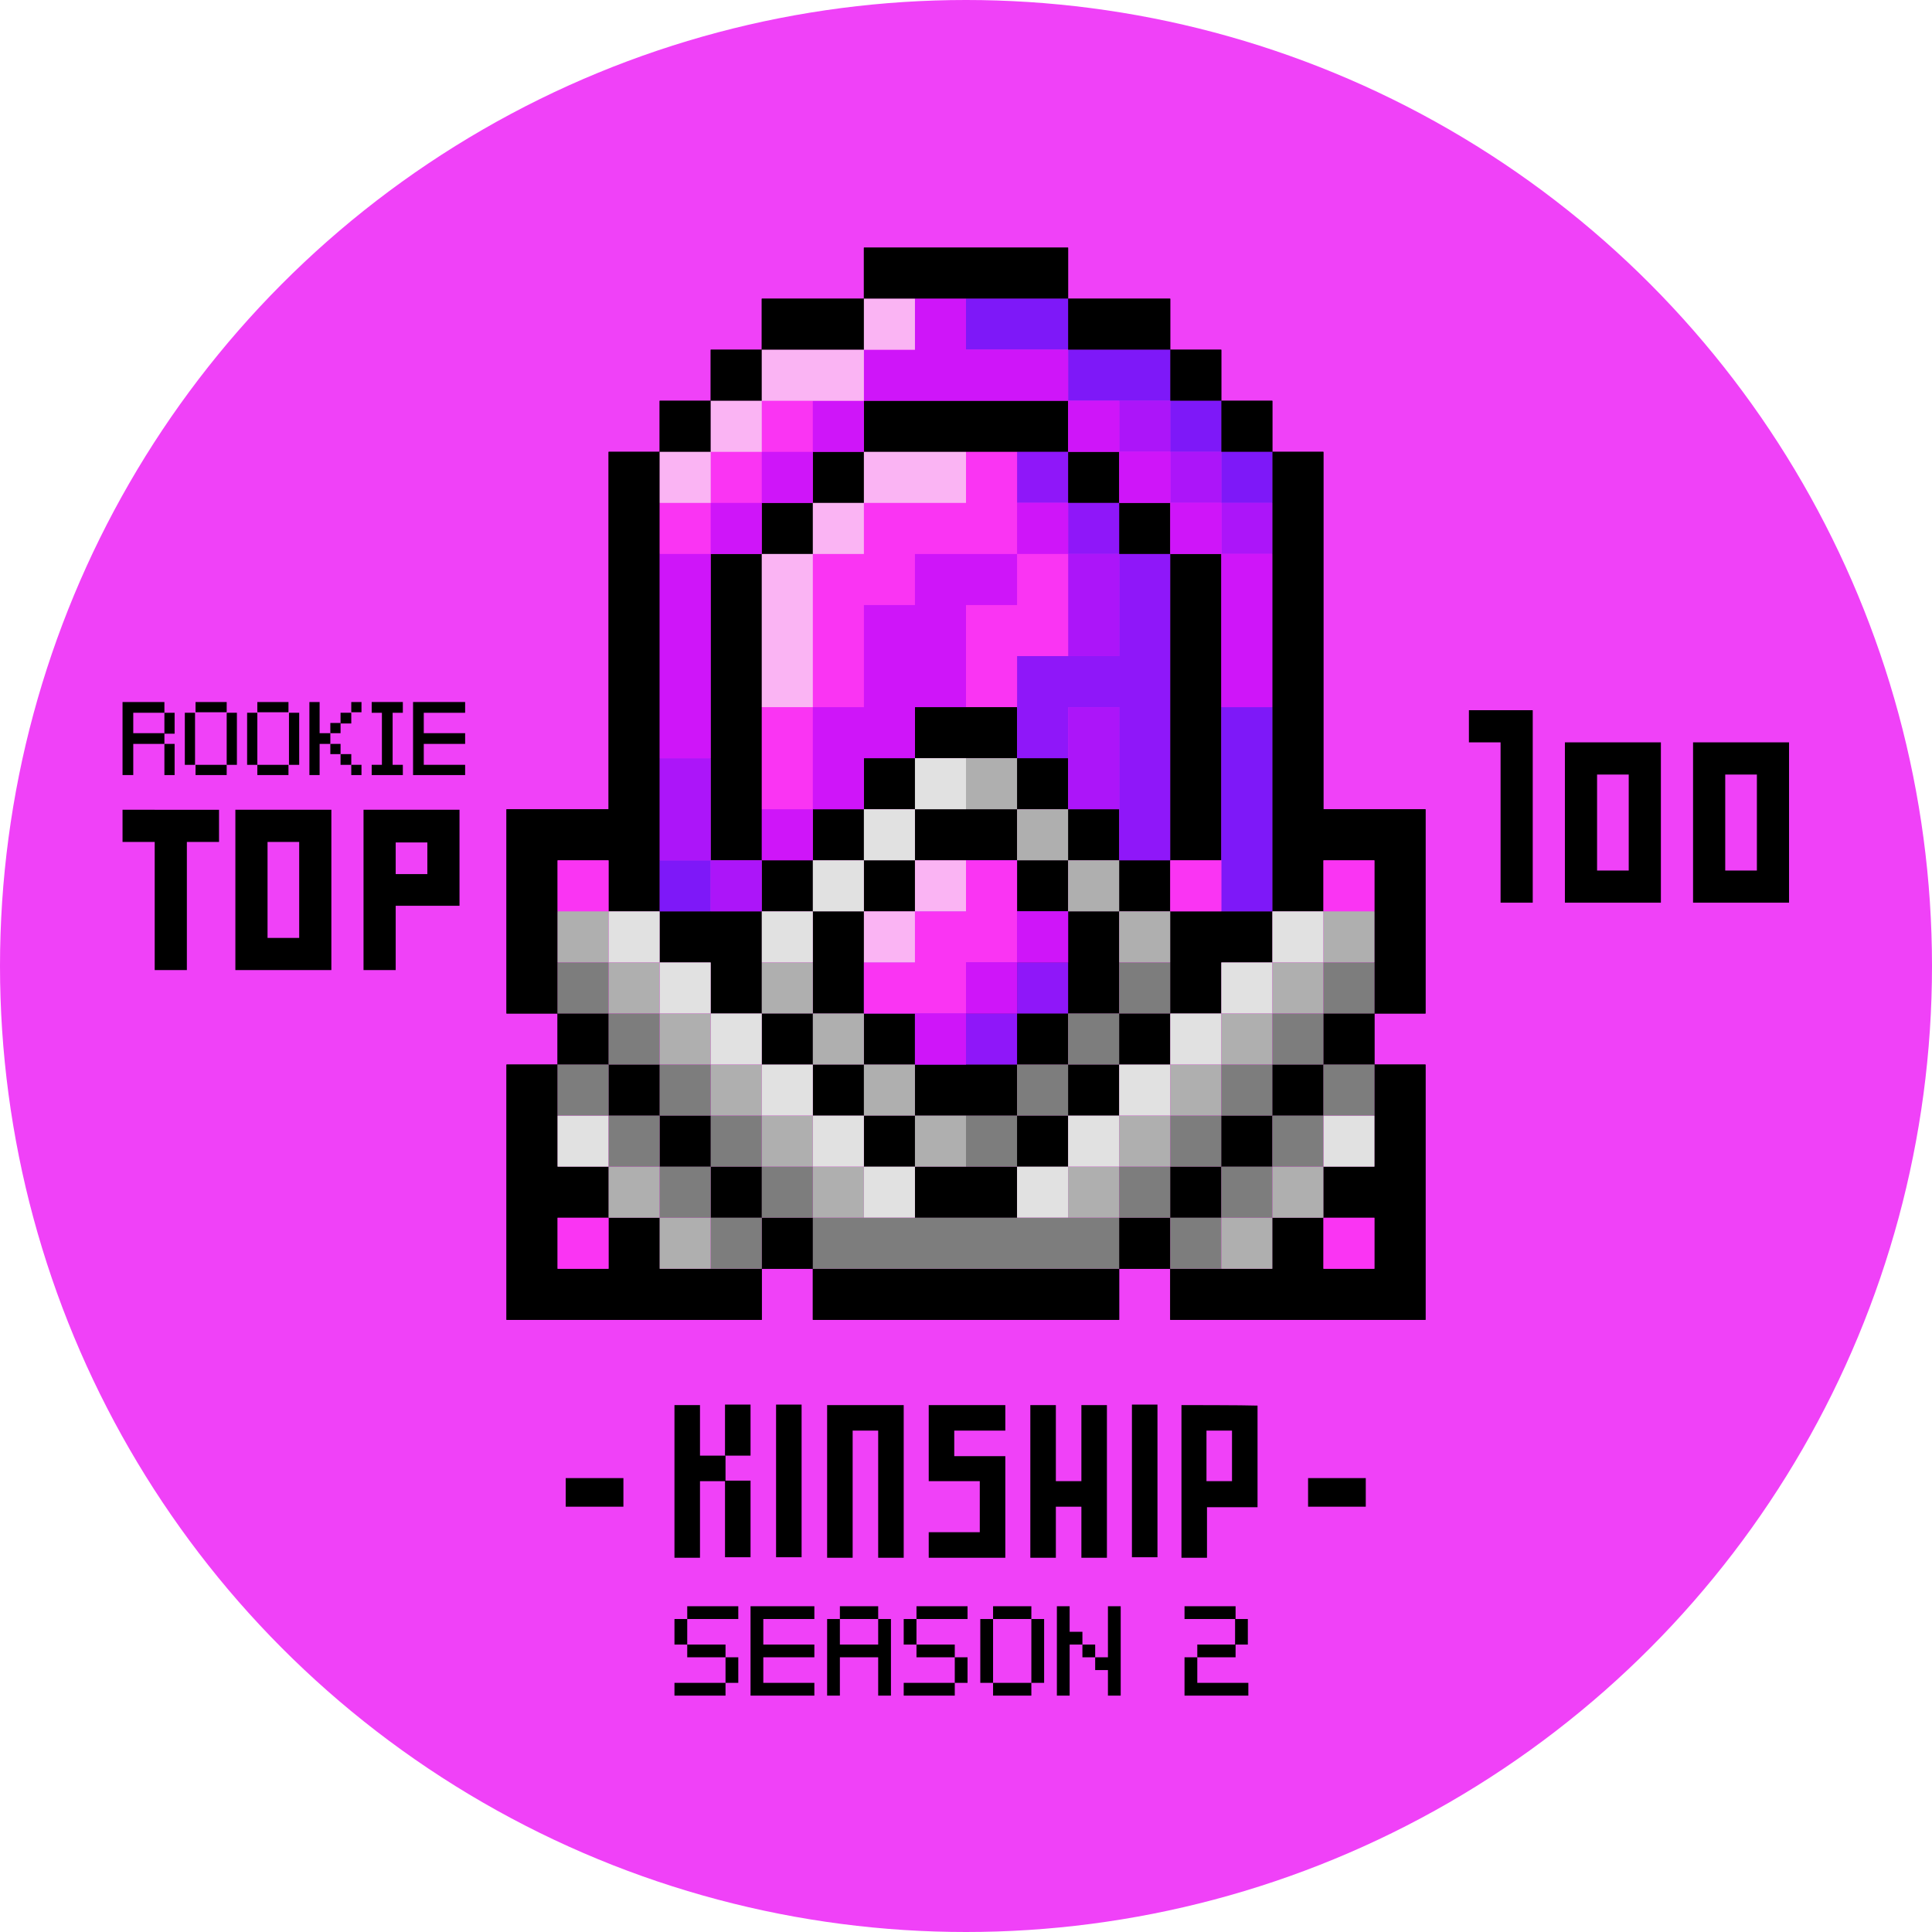 <svg xmlns="http://www.w3.org/2000/svg" xmlns:xlink="http://www.w3.org/1999/xlink" viewBox="0 0 378.4 378.4"><circle cx="189.2" cy="189.2" r="189.2" fill="#f041f8"/><path d="M267.5 295.1v-5.6h-11.3v5.6h11.3zm-145.4 0v-5.6h-11.3v5.6h11.3zm19.9-10h5v-10h-5v10z"/><path d="M137.1 275.2h-5v29.9h5v-15h5v-5h-5v-9.9z"/><path d="M142 305h5v-15h-5v15zm10 0h5v-29.9h-5V305zm10-29.8v29.9h5v-24.9h5v24.9h5v-29.9h-15zm19.9 0v14.9h10v10h-10v5h15v-19.9h-10v-5h10v-5h-15 0zm49.5 0v29.9h5v-9.9h9.9v-19.9c-2.5-.1-14.9-.1-14.9-.1zm9.9 14.9h-5v-9.9h5v9.9zm-29.5 0h-5v-14.9h-5v29.9h5v-10h5v10h5v-29.9h-5v14.9zm9.9 14.9h5v-29.9h-5V305zm-87.1 12.1v5h-2.5v-5h2.5zm-2.5 12.5h10v2.5h-10v-2.5zm12.5-12.5h-10v-2.5h10v2.5zm-10 7.5v-2.5h7.5v2.5h-7.5zm7.5 5v-5h2.5v5h-2.5zm7.4-12.5v5h10v2.5h-10v5h10v2.5H147v-17.5h12.5v2.5h-10zm25 0v15H172v-7.5h-7.5v7.5H162v-15h2.5v5h7.5v-5h2.5zm-2.5 0h-7.5v-2.5h7.5v2.5zm7.5 0v5H177v-5h2.5zm-2.5 12.5h10v2.5h-10v-2.5zm12.5-12.5h-10v-2.5h10v2.5zm-10 7.5v-2.5h7.5v2.5h-7.5zm7.5 5v-5h2.5v5H187zm7.5-12.5v12.5H192v-12.5h2.5zm7.5 0h-7.5v-2.5h7.5v2.5zm-7.5 12.5h7.5v2.5h-7.5v-2.5zm10-12.5v12.5H202v-12.5h2.5zm7.5 2.5v2.5h-2.5v10H207v-17.5h2.5v5h2.5zm2.5 2.5v2.5H212v-2.5h2.5zm5-7.5v17.5H217v-5h-2.5v-2.5h2.5v-10h2.5zm22.5 0v2.5h-10v-2.5h10zm-7.5 10v5h10v2.5H232v-7.5h2.5zm7.5 0h-7.5v-2.5h7.5v2.5zm2.4-2.5h-2.5v-5h2.5v5zm43.3-176.7h6.2v31.4h6.3v-37.7h-12.5v6.3zm18.8 0v31.4h18.8v-31.4h-18.8zm12.5 25.1h-6.2v-18.8h6.2v18.8zm12.6-25.1v31.4h18.8v-31.4h-18.8zm12.5 25.1h-6.2v-18.8h6.2v18.8zM32.2 145.7h2v6.1h-2v-6.1zm0-6.1h2v4.1h-2v-4.1z"/><path d="M26.1 145.7h6.1v-2.1h-6.1v-4h6.1v-2.1H24v14.3h2.1v-6.1zm12.2-8.2h6.1v2h-6.1v-2zm-2.1 2.1h2v10.2h-2v-10.2zm8.2 0h2v10.2h-2v-10.2z"/><path d="M38.3 149.8h6.1v2h-6.1v-2zm10.1-10.2h2v10.2h-2v-10.2z"/><path d="M50.4 149.8h6.1v2h-6.1v-2zm0-12.3h6.1v2h-6.1v-2zm6.2 2.1h2v10.2h-2v-10.2zm12.2-2.1h2v2h-2v-2zm-6.2 0h-2v14.3h2v-6.1h2.1v-2.1h-2.1v-6.1z"/><path d="M64.7 145.7h2v2h-2v-2zm0-4.1h2v2h-2v-2z"/><path d="M66.7 139.6h2.1v2.1h-2.1v-2.1zm0 8.1h2.1v2.1h-2.1v-2.1z"/><path d="M68.8 149.8h2v2h-2v-2zm10.1 0h-2v-10.2h2v-2.1h-6.1v2.1h2v10.2h-2v2h6.1v-2zm12.2-10.2v-2.1H80.9v14.3h10.2v-2H83v-4.1h8.1v-2.1H83v-4h8.1zm-45 19V190h18.8v-31.4H46.1zm12.5 25.1h-6.2v-18.8h6.2v18.8zm12.6-25.1V190h6.3v-12.6H90v-18.8H71.2h0 0zm6.3 12.6V165h6.2v6.2h-6.2zM24 164.9h6.3V190h6.3v-25.1h6.3v-6.3H24v6.3zm235.2-6.4v-70h-10v-10h-10v-10h-10v-10h-20v-10h-40v10h-20v10h-10v10h-10v10h-10v70h-20v40h10v10h-10v50h50v-10h10v10h60v-10h10v10h50v-50h-10v-10h10v-40h-20 0z"/><g fill="#fa34f3"><path d="M149.2 178.5v-10h-10v-60h10v-10h10v-10h10v-10h40v10h10v10h10v10h10v60h-10v10h20v-90h-10v-10h-10v-10h-20v-10h-40v10h-20v10h-10v10h-10v90h20z"/><path d="M259.2 168.5v10h-10v10h-10v10h-10v10h-10v10h-10v10h-10v10h-20v-10h-10v-10h-10v-10h-10v-10h-10v-10h-10v-10h-10v-10h-10v30h10v10h10v10h10v10h10v10h10v10h60v-10h10v-10h10v-10h10v-10h10v-10h10v-30h-10 0zm-150 70h10v10h-10v-10zm150 0h10v10h-10v-10zm-100-80h10v-10h10v-10h20v10h10v10h10v10h10v-60h-10v-10h-10v-10h-40v10h-10v10h-10v60h10v-10z"/><path d="M209.2 178.5h-10v-10h-20v10h-10v20h10v10h20v-10h10v-20h0zm-20-20h10v-10h-20v10h10z"/><use xlink:href="#B"/><path d="M159.2 168.5h10v10h-10v-10zm10 40h10v10h-10v-10zm40-40h10v10h-10v-10z"/><path d="M199.2 158.5h10v10h-10v-10zm-40 30v-10h-10v20h10v-10h0z"/><path d="M229.2 178.5h-10v20h10v-20h0zm-70 20h10v10h-10v-10zm40 10h10v10h-10v-10z"/><path d="M189.2 218.5h-10v10h20v-10h-10zm20-20h10v10h-10v-10zm-70 30h-10v-10h-10v-10h-10v20h10v10h10v10h20v-10h-10v-10zm110-10v10h-10v10h-10v10h20v-10h10v-10h10v-20h-10v10h-10z"/></g><path d="M219.2 68.5h10v-10h-20v10h10z"/><use xlink:href="#B" x="60" y="-90"/><path d="M239.2 78.5h10v10h-10v-10zm-70-10v-10h-20v10h20z"/><use xlink:href="#B" x="-30" y="-90"/><path d="M129.2 78.5h10v10h-10v-10zm100 50v40h10v-60h-10v20zm-80 20v-40h-10v60h10v-20zm40-90h20v-10h-40v10h20zm0 30h20v-10h-40v10h20z"/><use xlink:href="#B" x="40" y="-70"/><path d="M219.2 98.5h10v10h-10v-10zm-60-10h10v10h-10v-10z"/><path d="M149.2 98.5h10v10h-10v-10zm30 130v10h20v-10h-20zm20-80v-10h-20v10h20zm-20 60v10h20v-10h-20z"/><path d="M199.2 198.5h10v10h-10v-10zm0-50h10v10h-10v-10zm20 20h10v10h-10v-10z"/><path d="M229.2 178.5v20h10v-10h10v-10h-20 0zm-20-20h10v10h-10v-10zm50 40h10v10h-10v-10z"/><path d="M259.2 158.5v-70h-10v90h10v-10h10v30h10v-40h-20 0zm-40 40h10v10h-10v-10z"/><use xlink:href="#B" x="40" y="50"/><path d="M199.2 218.5h10v10h-10v-10zm-80-10h10v10h-10v-10z"/><use xlink:href="#B" x="-40" y="60"/><use xlink:href="#B" x="-30" y="70"/><use xlink:href="#B" x="-20" y="80"/><path d="M129.2 248.5v-10h-10v10h-10v-10h10v-10h-10v-20h-10v50h50v-10h-20zm120-40h10v10h-10v-10z"/><use xlink:href="#B" x="70" y="60"/><use xlink:href="#B" x="60" y="70"/><use xlink:href="#B" x="50" y="80"/><path d="M199.2 248.5h-40v10h60v-10h-20zm70-20h-10v10h10v10h-10v-10h-10v10h-20v10h50v-50h-10v20zm-100-30h10v10h-10v-10zm20-40h-10v10h20v-10h-10z"/><path d="M199.2 168.5h10v10h-10v-10zm-30 0h10v10h-10v-10z"/><path d="M209.2 188.5v10h10v-20h-10v10h0zm-40-10h-10v20h10v-20h0z"/><path d="M169.2 148.5h10v10h-10v-10zm-20 20h10v10h-10v-10z"/><path d="M149.2 178.5h-20v10h10v10h10v-20h0zm10-20h10v10h-10v-10zm-50 40h10v10h-10v-10z"/><path d="M109.2 178.5v-10h10v10h10v-90h-10v70h-20v40h10v-20h0zm40 20h10v10h-10v-10z"/><use xlink:href="#B" x="-10" y="50"/><path d="M169.2 218.5h10v10h-10v-10zm20-20h10v10h-10v-10z"/><use xlink:href="#B" x="30" y="30"/><g fill="#8f17f9"><use xlink:href="#B" x="10" y="40"/><use xlink:href="#B" x="20" y="30"/><use xlink:href="#B" x="30" y="20"/><path d="M189.2 168.5v10h-10v10h-10v10h20v-10h10v-20h-10 0z"/></g><g fill="#ac15f9"><path d="M209.2 118.5v10h10v-20h-10v10zm0 30v10h10v-20h-10v10zm10-70h10v10h-10v-10z"/><use xlink:href="#B" x="60" y="-70"/><path d="M239.2 98.5h10v10h-10v-10zm-100 50h-10v20h10v-20z"/><use xlink:href="#B" x="-30" y="10"/></g><g fill="#7e18f8"><path d="M199.2 58.5h-10v10h20v-10h-10z"/><path d="M219.2 68.5h-10v10h20v-10h-10z"/><use xlink:href="#B" x="60" y="-80"/><path d="M239.2 88.5h10v10h-10v-10zm0 60v30h10v-40h-10v10zm-110 20h10v10h-10v-10z"/></g><g fill="#8f17f9"><path d="M219.2 108.5v20h-20v20h10v-10h10v30h10v-60h-10zm-20-20h10v10h-10v-10z"/><path d="M209.2 98.5h10v10h-10v-10zm-20 100h10v10h-10v-10z"/><use xlink:href="#B" x="30" y="30"/></g><g fill="#fa34f3"><path d="M199.2 88.5h-10v10h-20v10h-10v30h10v-20h10v-10h20v-20z"/><path d="M149.2 148.5v10h10v-20h-10v10zm50-30h-10v20h10v-10h10v-20h-10v10zm-50-40h10v10h-10v-10z"/><use xlink:href="#B" x="-30" y="-70"/><path d="M129.2 98.5h10v10h-10v-10zm100 70h10v10h-10v-10zm30 0h10v10h-10v-10zm-150 70h10v10h-10v-10zm150 0h10v10h-10v-10zm-150-70h10v10h-10v-10zm80 10h-10v10h-10v10h20v-10h10v-20h-10v10z"/></g><g fill="#cf15f9"><use xlink:href="#B" x="-20"/><path d="M179.2 118.5h-10v20h-10v20h10v-10h10v-10h10v-20h10v-10h-20v10z"/><path d="M199.2 98.5h10v10h-10v-10zm-40-20h10v10h-10v-10z"/><use xlink:href="#B" x="-20" y="-70"/><path d="M139.2 98.5h10v10h-10v-10zm60-30h-10v-10h-10v10h-10v10h40v-10h-10z"/><use xlink:href="#B" x="40" y="-80"/><use xlink:href="#B" x="50" y="-70"/><path d="M229.2 98.5h10v10h-10v-10zm-100 20v30h10v-40h-10v10z"/><path d="M239.2 108.5v30h10v-30h-10zm-50 80h10v10h-10v-10z"/><path d="M179.2 198.5h10v10h-10v-10zm20-20h10v10h-10v-10z"/></g><g fill="#fab4f3"><path d="M179.2 88.5h-10v10h20v-10h-10zm-30 30v20h10v-30h-10v10z"/><path d="M159.2 98.5h10v10h-10v-10zm10-40h10v10h-10v-10z"/><path d="M169.2 78.5v-10h-20v10h20z"/><use xlink:href="#B" x="-30" y="-80"/><path d="M129.2 88.5h10v10h-10v-10zm50 80h10v10h-10v-10z"/><use xlink:href="#B" y="20"/></g><g fill="#e1e1e1"><use xlink:href="#B" x="30" y="70"/><use xlink:href="#B" x="40" y="60"/><use xlink:href="#B" x="50" y="50"/><use xlink:href="#B" x="60" y="40"/><use xlink:href="#B" x="70" y="30"/><path d="M249.2 178.5h10v10h-10v-10zm-140 40h10v10h-10v-10zm150 0h10v10h-10v-10zm-90 10h10v10h-10v-10z"/><use xlink:href="#B" x="-10" y="60"/><use xlink:href="#B" x="-20" y="50"/><use xlink:href="#B" x="-30" y="40"/><path d="M129.2 188.5h10v10h-10v-10zm50-40h10v10h-10v-10z"/><path d="M169.2 158.5h10v10h-10v-10zm-20 20h10v10h-10v-10z"/><path d="M159.2 168.5h10v10h-10v-10zm-40 10h10v10h-10v-10z"/></g><g fill="#afafaf"><path d="M209.2 228.5h10v10h-10v-10zm-30-10h10v10h-10v-10z"/><path d="M219.2 218.5h10v10h-10v-10zm30-30h10v10h-10v-10z"/><path d="M259.2 178.5h10v10h-10v-10zm-30 30h10v10h-10v-10z"/><path d="M239.2 198.5h10v10h-10v-10zm-120 30h10v10h-10v-10z"/><path d="M129.2 238.5h10v10h-10v-10zm120-10h10v10h-10v-10z"/><path d="M239.2 238.5h10v10h-10v-10zm-80-10h10v10h-10v-10zm10-20h10v10h-10v-10zm20-60h10v10h-10v-10zm20 20h10v10h-10v-10z"/><path d="M199.2 158.5h10v10h-10v-10zm-50 30h10v10h-10v-10z"/><path d="M219.2 178.5h10v10h-10v-10zm-60 20h10v10h-10v-10zm-10 20h10v10h-10v-10zm-30-30h10v10h-10v-10z"/><path d="M109.2 178.5h10v10h-10v-10zm30 30h10v10h-10v-10z"/><use xlink:href="#B" x="-40" y="40"/></g><g fill="#7d7d7d"><path d="M199.2 238.5h-40v10h60v-10h-20zm0-30h10v10h-10v-10z"/><path d="M189.2 218.5h10v10h-10v-10zm20-20h10v10h-10v-10zm10 30h10v10h-10v-10zm30-30h10v10h-10v-10z"/><path d="M259.2 188.5h10v10h-10v-10zm-30 30h10v10h-10v-10z"/><path d="M239.2 208.5h10v10h-10v-10zm-120 10h10v10h-10v-10z"/><path d="M109.2 208.5h10v10h-10v-10zm30 30h10v10h-10v-10z"/><path d="M129.2 228.5h10v10h-10v-10zm120-10h10v10h-10v-10z"/><path d="M259.2 208.5h10v10h-10v-10zm-30 30h10v10h-10v-10z"/><path d="M239.2 228.5h10v10h-10v-10zm-20-40h10v10h-10v-10zm-70 40h10v10h-10v-10zm-30-30h10v10h-10v-10z"/><path d="M109.2 188.5h10v10h-10v-10zm30 30h10v10h-10v-10z"/><use xlink:href="#B" x="-40" y="50"/></g><defs ><path id="B" d="M169.2 158.5h10v10h-10v-10z"/></defs></svg>
